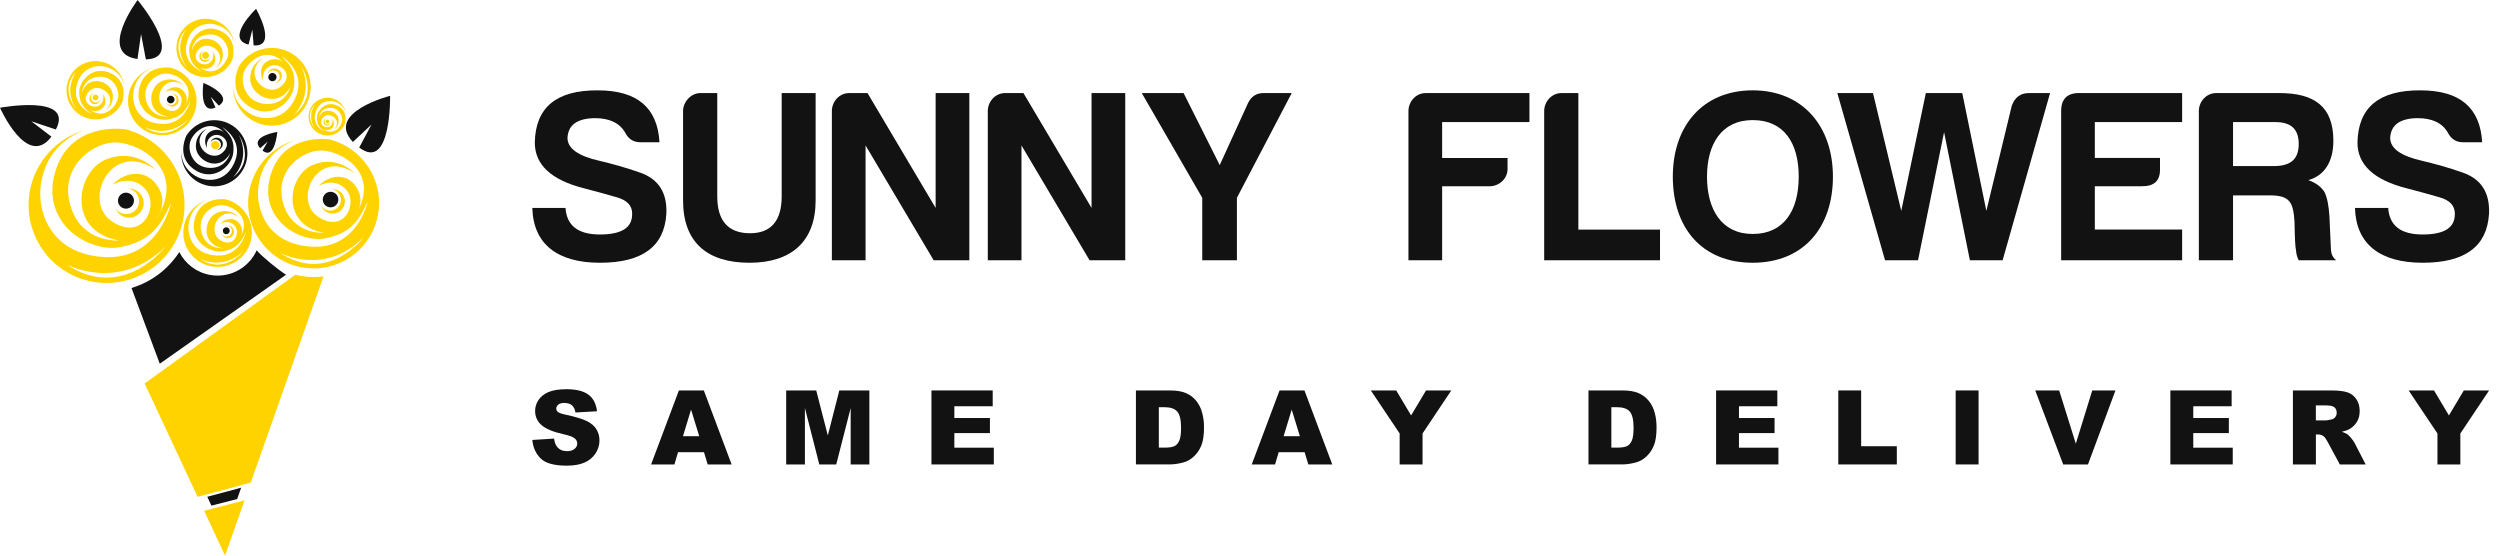 <svg width="135" height="30" viewBox="0 0 135 30" fill="none" xmlns="http://www.w3.org/2000/svg">
<g clip-path="url(#clip0_1_4214)">
<path d="M34.138 11.546C34.138 11.108 33.872 10.816 33.314 10.656C32.783 10.496 32.172 10.337 31.522 10.164C29.755 9.713 28.879 8.889 28.879 7.694C28.918 5.795 30.048 4.866 32.279 4.879C34.403 4.879 35.506 5.809 35.612 7.681H34.575C34.191 7.681 33.925 7.495 33.752 7.15C33.446 6.632 32.902 6.38 32.118 6.38C31.162 6.394 30.683 6.751 30.644 7.442C30.644 8.014 31.214 8.425 32.397 8.69C33.074 8.85 33.791 9.049 34.548 9.315C35.558 9.66 36.036 10.404 35.983 11.546C35.877 13.312 34.681 14.189 32.397 14.189C30.113 14.189 28.798 13.193 28.745 11.227H30.537C30.603 12.184 31.214 12.662 32.396 12.662C33.577 12.662 34.149 12.291 34.135 11.547L34.138 11.546Z" fill="#121212"/>
<path d="M37.816 5.026H38.732V10.603C38.732 11.917 39.316 12.582 40.471 12.595C41.627 12.608 42.211 11.931 42.211 10.603V5.026H44.044V10.816C44.044 13.034 42.742 14.189 40.471 14.189C38.201 14.189 36.885 13.1 36.885 10.816V5.996C36.885 5.504 37.311 5.026 37.815 5.026H37.816Z" fill="#121212"/>
<path d="M45.851 5.026H46.846L50.524 11.228V5.026H52.344V14.056H50.419L46.741 7.854V14.056H44.921V5.996C44.921 5.478 45.333 5.026 45.851 5.026Z" fill="#121212"/>
<path d="M54.27 5.026H55.266L58.944 11.228V5.026H60.763V14.056H58.838L55.16 7.854V14.056H53.341V5.996C53.341 5.478 53.753 5.026 54.27 5.026Z" fill="#121212"/>
<path d="M64.921 14.055V10.682L61.655 5.024H63.913L65.865 8.915L67.392 5.569C67.564 5.21 67.843 5.024 68.241 5.024H69.754L66.793 10.682V14.055H64.921Z" fill="#121212"/>
<path d="M80.438 10.058H77.875V14.056H76.056V5.996C76.056 5.478 76.468 5.026 76.985 5.026H82.59V6.593H77.875V8.532H81.408V9.129C81.408 9.647 80.957 10.058 80.438 10.058Z" fill="#121212"/>
<path d="M84.315 5.026H85.231V12.397H89.641V14.056H83.386V5.996C83.386 5.478 83.798 5.026 84.315 5.026Z" fill="#121212"/>
<path d="M90.332 9.54C90.332 6.777 91.966 4.878 94.648 4.878C97.33 4.878 98.978 6.803 98.978 9.54C98.978 12.276 97.398 14.188 94.648 14.188C91.898 14.188 90.332 12.302 90.332 9.54ZM92.178 9.54C92.178 11.306 92.961 12.634 94.648 12.634C96.334 12.634 97.131 11.359 97.131 9.54C97.131 7.72 96.334 6.485 94.648 6.485C92.961 6.485 92.178 7.787 92.178 9.54Z" fill="#121212"/>
<path d="M110.704 5.026L108.141 14.056H106.374L104.98 7.138L103.573 14.056H101.793L99.216 5.026H101.141L102.668 11.387L103.995 5.026H105.961L107.263 11.387L108.631 5.73C108.791 5.265 109.096 5.026 109.56 5.026H110.702H110.704Z" fill="#121212"/>
<path d="M111.302 5.994C111.302 5.37 111.608 5.038 112.231 5.024H117.835V6.592H113.121V8.53H116.64V9.128C116.654 9.752 116.334 10.057 115.684 10.057H113.121V12.394H117.835V14.053H111.302V5.993V5.994Z" fill="#121212"/>
<path d="M124.648 9.727C125.033 9.859 125.326 10.072 125.511 10.351C125.671 10.656 125.751 11.108 125.79 11.692L125.87 13.459C125.884 13.738 125.989 13.937 126.163 14.056H124.131C124.039 13.883 123.998 13.697 123.984 13.512C123.945 13.379 123.918 12.861 123.904 11.985C123.838 10.896 123.639 10.55 122.55 10.55H120.584V14.056H118.738V5.996C118.738 5.478 119.149 5.026 119.667 5.026H123.093C124.965 5.026 126.002 5.742 126.002 7.602C126.002 8.744 125.51 9.488 124.647 9.727H124.648ZM122.868 6.592H120.584V8.969H122.762C123.639 8.969 124.131 8.651 124.131 7.774C124.131 6.951 123.693 6.593 122.869 6.593L122.868 6.592Z" fill="#121212"/>
<path d="M132.562 11.546C132.562 11.108 132.297 10.816 131.739 10.656C131.208 10.496 130.597 10.338 129.946 10.164C128.18 9.713 127.303 8.889 127.303 7.694C127.343 5.795 128.472 4.866 130.704 4.879C132.828 4.879 133.931 5.809 134.036 7.681H133C132.615 7.681 132.35 7.495 132.176 7.15C131.871 6.632 131.327 6.38 130.542 6.38C129.586 6.394 129.108 6.752 129.069 7.443C129.069 8.014 129.64 8.425 130.822 8.69C131.499 8.85 132.216 9.049 132.973 9.315C133.982 9.66 134.46 10.404 134.407 11.546C134.302 13.312 133.106 14.189 130.822 14.189C128.538 14.189 127.222 13.193 127.169 11.228H128.962C129.028 12.184 129.639 12.662 130.82 12.662C132.001 12.662 132.573 12.291 132.56 11.547L132.562 11.546Z" fill="#121212"/>
<path d="M28.746 23.757L29.92 23.684C29.946 23.875 29.997 24.02 30.076 24.12C30.203 24.282 30.385 24.363 30.621 24.363C30.797 24.363 30.932 24.321 31.029 24.238C31.125 24.156 31.172 24.059 31.172 23.951C31.172 23.843 31.126 23.755 31.035 23.673C30.945 23.592 30.733 23.515 30.403 23.442C29.861 23.32 29.475 23.159 29.244 22.957C29.011 22.755 28.896 22.497 28.896 22.186C28.896 21.98 28.956 21.786 29.075 21.605C29.194 21.423 29.373 21.278 29.611 21.174C29.85 21.07 30.178 21.017 30.594 21.017C31.104 21.017 31.493 21.112 31.761 21.301C32.03 21.491 32.188 21.793 32.24 22.208L31.076 22.275C31.045 22.095 30.98 21.965 30.881 21.882C30.782 21.8 30.645 21.759 30.47 21.759C30.327 21.759 30.218 21.789 30.147 21.85C30.075 21.911 30.038 21.985 30.038 22.072C30.038 22.136 30.068 22.193 30.128 22.244C30.186 22.297 30.324 22.346 30.542 22.392C31.081 22.508 31.469 22.626 31.702 22.744C31.935 22.862 32.105 23.011 32.211 23.187C32.317 23.363 32.371 23.561 32.371 23.778C32.371 24.034 32.3 24.269 32.158 24.486C32.016 24.703 31.818 24.867 31.565 24.978C31.312 25.089 30.991 25.146 30.603 25.146C29.923 25.146 29.453 25.015 29.192 24.753C28.93 24.492 28.782 24.16 28.747 23.756L28.746 23.757Z" fill="#121212"/>
<path d="M38.015 24.42H36.614L36.419 25.08H35.159L36.66 21.084H38.007L39.508 25.08H38.215L38.015 24.42ZM37.759 23.555L37.317 22.119L36.881 23.555H37.759Z" fill="#121212"/>
<path d="M42.453 21.084H44.076L44.702 23.515L45.323 21.084H46.946V25.08H45.936V22.033L45.157 25.08H44.242L43.465 22.033V25.08H42.454V21.084H42.453Z" fill="#121212"/>
<path d="M50.298 21.084H53.606V21.938H51.535V22.573H53.456V23.387H51.535V24.175H53.666V25.08H50.298V21.084Z" fill="#121212"/>
<path d="M61.341 21.084H63.176C63.537 21.084 63.829 21.133 64.052 21.232C64.276 21.331 64.459 21.471 64.604 21.655C64.749 21.839 64.854 22.052 64.919 22.296C64.984 22.54 65.017 22.797 65.017 23.069C65.017 23.496 64.968 23.828 64.87 24.062C64.773 24.297 64.639 24.494 64.465 24.653C64.292 24.811 64.108 24.917 63.91 24.97C63.639 25.043 63.394 25.078 63.174 25.078H61.34V21.083L61.341 21.084ZM62.577 21.989V24.172H62.879C63.136 24.172 63.321 24.143 63.429 24.087C63.537 24.03 63.623 23.929 63.685 23.787C63.747 23.645 63.777 23.413 63.777 23.094C63.777 22.671 63.708 22.381 63.57 22.224C63.432 22.067 63.203 21.989 62.883 21.989H62.576H62.577Z" fill="#121212"/>
<path d="M70.449 24.42H69.049L68.853 25.08H67.594L69.095 21.084H70.441L71.942 25.08H70.65L70.449 24.42ZM70.193 23.555L69.752 22.119L69.316 23.555H70.193Z" fill="#121212"/>
<path d="M74.024 21.084H75.395L76.2 22.433L77.006 21.084H78.37L76.818 23.407V25.08H75.581V23.407L74.024 21.084Z" fill="#121212"/>
<path d="M85.779 21.084H87.613C87.975 21.084 88.266 21.133 88.49 21.232C88.713 21.331 88.896 21.471 89.041 21.655C89.186 21.839 89.292 22.052 89.357 22.296C89.422 22.54 89.454 22.797 89.454 23.069C89.454 23.496 89.406 23.828 89.308 24.062C89.21 24.298 89.076 24.494 88.903 24.653C88.73 24.811 88.545 24.917 88.347 24.97C88.076 25.043 87.831 25.078 87.612 25.078H85.778V21.083L85.779 21.084ZM87.013 21.989V24.172H87.315C87.573 24.172 87.757 24.143 87.865 24.087C87.974 24.03 88.059 23.929 88.121 23.787C88.183 23.645 88.213 23.413 88.213 23.094C88.213 22.671 88.144 22.381 88.006 22.224C87.868 22.067 87.639 21.989 87.319 21.989H87.012H87.013Z" fill="#121212"/>
<path d="M92.668 21.084H95.976V21.938H93.904V22.573H95.826V23.387H93.904V24.175H96.035V25.08H92.668V21.084Z" fill="#121212"/>
<path d="M99.268 21.084H100.502V24.096H102.428V25.08H99.268V21.084Z" fill="#121212"/>
<path d="M105.606 21.084H106.843V25.08H105.606V21.084Z" fill="#121212"/>
<path d="M109.904 21.084H111.195L112.094 23.959L112.982 21.084H114.235L112.751 25.08H111.413L109.904 21.084Z" fill="#121212"/>
<path d="M117.2 21.084H120.508V21.938H118.437V22.573H120.358V23.387H118.437V24.175H120.568V25.08H117.2V21.084Z" fill="#121212"/>
<path d="M123.817 25.08V21.084H125.875C126.257 21.084 126.548 21.117 126.75 21.182C126.952 21.247 127.114 21.369 127.237 21.547C127.361 21.724 127.423 21.939 127.423 22.194C127.423 22.416 127.376 22.607 127.281 22.767C127.186 22.928 127.056 23.058 126.891 23.159C126.785 23.222 126.64 23.275 126.457 23.317C126.603 23.366 126.712 23.415 126.778 23.465C126.823 23.497 126.889 23.568 126.976 23.675C127.063 23.782 127.12 23.864 127.149 23.923L127.747 25.081H126.351L125.692 23.86C125.608 23.702 125.533 23.6 125.468 23.553C125.379 23.491 125.278 23.461 125.166 23.461H125.058V25.082H123.818L123.817 25.08ZM125.058 22.703H125.578C125.635 22.703 125.743 22.686 125.904 22.649C125.986 22.633 126.053 22.591 126.105 22.523C126.156 22.456 126.182 22.378 126.182 22.292C126.182 22.163 126.141 22.064 126.059 21.995C125.976 21.926 125.823 21.892 125.598 21.892H125.056V22.703H125.058Z" fill="#121212"/>
<path d="M130.066 21.084H131.437L132.241 22.433L133.047 21.084H134.412L132.859 23.407V25.08H131.622V23.407L130.066 21.084Z" fill="#121212"/>
<path d="M4.638 6.356C5.426 6.637 6.289 6.251 6.613 5.492C6.688 5.225 6.838 4.397 6.024 3.976C5.046 3.469 4.265 4.351 4.278 5C4.29 5.649 4.585 5.885 4.978 6.16C4.978 6.16 3.897 5.735 4.131 4.664C4.366 3.594 5.269 3.46 5.799 3.636C6.181 3.762 6.597 4.045 6.728 4.679C6.656 4.106 6.272 3.594 5.692 3.388C4.872 3.097 3.971 3.526 3.68 4.346C3.389 5.166 3.818 6.066 4.638 6.358V6.356ZM4.71 5.812C4.75 5.848 4.791 5.881 4.83 5.911C4.947 5.984 5.139 6.054 5.376 5.946C5.772 5.764 5.754 5.328 5.547 5.059C5.547 5.059 5.711 5.477 5.342 5.701C4.974 5.924 4.306 5.477 4.813 4.928C5.321 4.38 6.461 5.191 5.7 5.968C5.7 5.968 6.217 5.641 6.07 5.006C5.922 4.369 4.779 3.992 4.417 4.991C4.417 4.991 4.482 4.255 5.257 4.152C6.032 4.049 6.426 4.727 6.388 5.203C6.352 5.659 5.686 6.551 4.83 5.912C4.753 5.863 4.71 5.813 4.71 5.813V5.812ZM4.138 5.908C4.138 5.908 3.165 4.872 4.119 3.869C4.119 3.869 3.373 4.813 4.138 5.908Z" fill="#FFD300"/>
<path d="M5.025 5.606C5.178 5.66 5.348 5.58 5.402 5.427C5.41 5.404 5.415 5.38 5.418 5.355C5.418 5.358 5.417 5.361 5.415 5.363C5.368 5.499 5.219 5.569 5.084 5.522C4.948 5.474 4.878 5.325 4.925 5.19C4.949 5.119 5.002 5.067 5.066 5.04C4.967 5.06 4.882 5.129 4.847 5.231C4.792 5.384 4.872 5.553 5.025 5.607V5.606Z" fill="#FFD300"/>
<path d="M9.903 11.781C10.281 9.576 8.872 7.479 6.726 6.971C5.989 6.898 3.74 6.878 3.003 9.212C2.116 12.02 4.793 13.673 6.496 13.344C8.2 13.016 8.686 12.131 9.231 10.972C9.231 10.972 8.601 14.013 5.676 13.883C2.75 13.752 1.986 11.437 2.208 9.958C2.368 8.895 2.922 7.669 4.531 7.038C3.056 7.486 1.882 8.732 1.604 10.357C1.211 12.649 2.75 14.827 5.044 15.22C7.336 15.613 9.514 14.074 9.907 11.781H9.903ZM8.436 11.839C8.514 11.716 8.582 11.594 8.643 11.476C8.784 11.137 8.881 10.598 8.486 10.021C7.827 9.06 6.687 9.307 6.07 9.976C6.07 9.976 7.096 9.353 7.855 10.223C8.612 11.092 7.738 13.055 6.064 11.969C4.388 10.881 6.005 7.506 8.396 9.158C8.396 9.158 7.303 7.944 5.695 8.623C4.087 9.301 3.613 12.485 6.41 12.983C6.41 12.983 4.442 13.148 3.817 11.155C3.193 9.162 4.797 7.814 6.07 7.697C7.287 7.586 9.941 8.933 8.646 11.477C8.552 11.703 8.438 11.84 8.438 11.84L8.436 11.839ZM8.949 13.3C8.949 13.3 6.662 16.334 3.589 14.279C3.589 14.279 6.417 15.815 8.949 13.3Z" fill="#FFD300"/>
<path d="M7.75 11.101C7.823 10.671 7.536 10.263 7.107 10.19C7.04 10.179 6.975 10.177 6.912 10.181C6.92 10.181 6.927 10.182 6.935 10.183C7.313 10.248 7.566 10.607 7.501 10.985C7.436 11.363 7.077 11.617 6.699 11.552C6.503 11.518 6.339 11.404 6.237 11.249C6.333 11.5 6.555 11.694 6.838 11.743C7.268 11.816 7.676 11.529 7.749 11.099L7.75 11.101Z" fill="#FFD300"/>
<path d="M20.419 11.557C20.736 9.708 19.555 7.948 17.753 7.521C17.136 7.46 15.248 7.443 14.629 9.402C13.884 11.758 16.13 13.145 17.56 12.87C18.989 12.595 19.398 11.852 19.855 10.88C19.855 10.88 19.326 13.432 16.872 13.322C14.417 13.212 13.775 11.268 13.96 10.029C14.094 9.136 14.559 8.108 15.91 7.577C14.671 7.953 13.687 8.999 13.452 10.362C13.122 12.286 14.414 14.113 16.338 14.443C18.261 14.773 20.089 13.481 20.418 11.557H20.419ZM19.188 11.606C19.253 11.502 19.311 11.401 19.361 11.301C19.479 11.017 19.561 10.564 19.229 10.08C18.676 9.274 17.72 9.48 17.202 10.044C17.202 10.044 18.064 9.521 18.699 10.251C19.334 10.981 18.601 12.629 17.195 11.716C15.789 10.804 17.146 7.971 19.153 9.357C19.153 9.357 18.234 8.338 16.885 8.909C15.536 9.479 15.137 12.15 17.485 12.568C17.485 12.568 15.834 12.704 15.309 11.033C14.785 9.36 16.13 8.228 17.199 8.132C18.221 8.039 20.448 9.169 19.361 11.304C19.283 11.493 19.188 11.608 19.188 11.608V11.606ZM19.619 12.832C19.619 12.832 17.699 15.377 15.121 13.653C15.121 13.653 17.495 14.941 19.619 12.832Z" fill="#FFD300"/>
<path d="M18.614 10.987C18.676 10.626 18.433 10.285 18.073 10.223C18.017 10.213 17.963 10.21 17.909 10.214C17.916 10.214 17.923 10.216 17.928 10.217C18.245 10.271 18.458 10.572 18.404 10.889C18.349 11.206 18.049 11.419 17.732 11.365C17.566 11.336 17.43 11.241 17.344 11.111C17.425 11.321 17.611 11.484 17.85 11.524C18.21 11.587 18.551 11.344 18.614 10.984V10.987Z" fill="#FFD300"/>
<path d="M15.672 2.838C14.692 2.311 13.478 2.646 12.899 3.579C12.749 3.915 12.383 4.974 13.37 5.691C14.555 6.554 15.759 5.55 15.873 4.694C15.987 3.838 15.647 3.468 15.185 3.028C15.185 3.028 16.522 3.805 15.998 5.167C15.473 6.528 14.26 6.523 13.596 6.186C13.119 5.942 12.627 5.487 12.582 4.628C12.561 5.396 12.964 6.146 13.688 6.535C14.708 7.082 15.98 6.699 16.527 5.679C17.075 4.659 16.691 3.387 15.671 2.839L15.672 2.838ZM15.468 3.54C15.422 3.483 15.376 3.431 15.33 3.385C15.192 3.265 14.953 3.135 14.617 3.23C14.059 3.389 13.995 3.967 14.215 4.364C14.215 4.364 14.082 3.781 14.613 3.56C15.144 3.339 15.933 4.063 15.155 4.682C14.377 5.301 13.039 4.005 14.196 3.136C14.196 3.136 13.45 3.461 13.516 4.328C13.582 5.195 15.011 5.921 15.687 4.679C15.687 4.679 15.454 5.634 14.414 5.615C13.374 5.596 12.99 4.625 13.136 4.006C13.276 3.414 14.331 2.373 15.328 3.387C15.421 3.467 15.467 3.541 15.467 3.541L15.468 3.54ZM16.239 3.528C16.239 3.528 17.31 5.087 15.854 6.214C15.854 6.214 17.026 5.121 16.239 3.528Z" fill="#FFD300"/>
<path d="M15.011 3.746C14.82 3.643 14.582 3.715 14.48 3.906C14.464 3.935 14.453 3.965 14.445 3.996C14.447 3.992 14.448 3.99 14.451 3.986C14.541 3.818 14.75 3.754 14.918 3.845C15.086 3.935 15.15 4.144 15.059 4.312C15.011 4.4 14.933 4.458 14.844 4.483C14.976 4.476 15.104 4.403 15.171 4.277C15.274 4.086 15.203 3.847 15.011 3.746Z" fill="#FFD300"/>
<path d="M12.419 6.703C11.584 6.254 10.551 6.539 10.058 7.334C9.93 7.62 9.619 8.522 10.459 9.133C11.47 9.867 12.494 9.014 12.591 8.284C12.689 7.555 12.399 7.239 12.005 6.865C12.005 6.865 13.144 7.528 12.697 8.686C12.252 9.846 11.216 9.842 10.652 9.553C10.245 9.346 9.827 8.958 9.789 8.226C9.771 8.88 10.114 9.519 10.73 9.85C11.6 10.316 12.682 9.989 13.148 9.121C13.614 8.251 13.288 7.169 12.419 6.703ZM12.245 7.3C12.205 7.253 12.166 7.208 12.127 7.169C12.009 7.067 11.806 6.955 11.52 7.036C11.044 7.172 10.99 7.663 11.177 8.002C11.177 8.002 11.065 7.505 11.516 7.318C11.967 7.131 12.64 7.746 11.976 8.273C11.314 8.801 10.173 7.696 11.16 6.956C11.16 6.956 10.524 7.233 10.581 7.971C10.638 8.709 11.855 9.328 12.432 8.27C12.432 8.27 12.232 9.083 11.347 9.067C10.461 9.051 10.134 8.224 10.259 7.696C10.378 7.192 11.276 6.305 12.126 7.168C12.204 7.235 12.243 7.299 12.243 7.299L12.245 7.3ZM12.902 7.291C12.902 7.291 13.815 8.618 12.574 9.579C12.574 9.579 13.572 8.648 12.902 7.291Z" fill="#121212"/>
<path d="M11.856 7.476C11.694 7.389 11.49 7.45 11.403 7.613C11.39 7.637 11.38 7.665 11.374 7.69C11.375 7.688 11.377 7.685 11.378 7.681C11.455 7.537 11.633 7.484 11.776 7.56C11.92 7.637 11.973 7.815 11.897 7.958C11.856 8.033 11.79 8.083 11.714 8.103C11.828 8.098 11.936 8.036 11.993 7.927C12.079 7.765 12.019 7.562 11.856 7.475V7.476Z" fill="#121212"/>
<path d="M10.587 5.766C10.754 4.797 10.134 3.874 9.19 3.651C8.866 3.618 7.878 3.61 7.554 4.636C7.164 5.87 8.341 6.597 9.09 6.452C9.839 6.308 10.053 5.919 10.293 5.409C10.293 5.409 10.017 6.746 8.73 6.69C7.443 6.631 7.107 5.614 7.204 4.964C7.275 4.496 7.519 3.957 8.226 3.679C7.577 3.877 7.061 4.425 6.939 5.138C6.765 6.146 7.443 7.104 8.451 7.276C9.458 7.45 10.416 6.772 10.588 5.764L10.587 5.766ZM9.942 5.791C9.976 5.737 10.007 5.684 10.033 5.632C10.095 5.483 10.137 5.245 9.964 4.992C9.674 4.569 9.173 4.678 8.902 4.973C8.902 4.973 9.353 4.7 9.686 5.082C10.019 5.464 9.635 6.327 8.899 5.85C8.163 5.373 8.873 3.888 9.925 4.614C9.925 4.614 9.444 4.08 8.736 4.378C8.029 4.676 7.821 6.077 9.051 6.295C9.051 6.295 8.185 6.367 7.911 5.491C7.636 4.614 8.342 4.021 8.902 3.971C9.437 3.922 10.603 4.514 10.034 5.633C9.994 5.732 9.943 5.793 9.943 5.793L9.942 5.791ZM10.168 6.434C10.168 6.434 9.163 7.768 7.811 6.864C7.811 6.864 9.055 7.539 10.168 6.434Z" fill="#FFD300"/>
<path d="M9.641 5.468C9.674 5.279 9.546 5.1 9.358 5.068C9.33 5.062 9.3 5.061 9.273 5.064C9.275 5.064 9.279 5.064 9.283 5.065C9.45 5.094 9.561 5.251 9.533 5.417C9.504 5.584 9.347 5.695 9.181 5.667C9.094 5.652 9.022 5.602 8.977 5.534C9.019 5.644 9.117 5.729 9.241 5.751C9.43 5.783 9.609 5.656 9.641 5.468Z" fill="#FFD300"/>
<path d="M10.575 4.072C11.363 4.353 12.226 3.967 12.55 3.208C12.624 2.941 12.775 2.113 11.96 1.692C10.982 1.185 10.202 2.067 10.214 2.716C10.226 3.365 10.522 3.601 10.915 3.876C10.915 3.876 9.834 3.45 10.068 2.38C10.302 1.31 11.206 1.176 11.736 1.352C12.118 1.478 12.534 1.761 12.665 2.395C12.593 1.822 12.208 1.31 11.629 1.104C10.809 0.813 9.908 1.242 9.617 2.062C9.325 2.881 9.755 3.782 10.575 4.074V4.072ZM10.646 3.529C10.687 3.566 10.728 3.598 10.767 3.628C10.883 3.701 11.076 3.772 11.313 3.663C11.708 3.482 11.691 3.045 11.484 2.776C11.484 2.776 11.648 3.194 11.279 3.418C10.911 3.641 10.243 3.194 10.749 2.646C11.257 2.097 12.398 2.909 11.637 3.685C11.637 3.685 12.154 3.358 12.007 2.723C11.859 2.086 10.715 1.71 10.354 2.708C10.354 2.708 10.419 1.972 11.194 1.87C11.969 1.767 12.363 2.444 12.325 2.921C12.288 3.376 11.623 4.269 10.767 3.629C10.69 3.58 10.646 3.53 10.646 3.53V3.529ZM10.075 3.625C10.075 3.625 9.102 2.589 10.056 1.586C10.056 1.586 9.309 2.531 10.075 3.625Z" fill="#FFD300"/>
<path d="M10.962 3.323C11.115 3.377 11.284 3.297 11.339 3.144C11.347 3.121 11.352 3.097 11.355 3.072C11.355 3.075 11.354 3.078 11.352 3.081C11.305 3.216 11.156 3.287 11.02 3.239C10.885 3.192 10.814 3.043 10.862 2.907C10.886 2.837 10.939 2.784 11.003 2.757C10.904 2.777 10.818 2.846 10.783 2.948C10.729 3.101 10.809 3.27 10.962 3.324V3.323Z" fill="#FFD300"/>
<path d="M17.346 7.256C17.855 7.437 18.413 7.188 18.622 6.698C18.669 6.526 18.767 5.991 18.241 5.718C17.608 5.392 17.105 5.961 17.113 6.381C17.121 6.801 17.312 6.952 17.565 7.13C17.565 7.13 16.866 6.855 17.018 6.163C17.169 5.47 17.752 5.384 18.096 5.497C18.343 5.579 18.612 5.762 18.696 6.171C18.65 5.801 18.402 5.47 18.026 5.336C17.496 5.148 16.913 5.426 16.725 5.955C16.537 6.485 16.815 7.068 17.344 7.256H17.346ZM17.392 6.904C17.417 6.927 17.445 6.948 17.47 6.967C17.545 7.015 17.669 7.061 17.824 6.99C18.08 6.872 18.068 6.591 17.934 6.417C17.934 6.417 18.039 6.687 17.801 6.832C17.562 6.977 17.13 6.687 17.459 6.333C17.787 5.978 18.524 6.503 18.032 7.005C18.032 7.005 18.367 6.795 18.271 6.383C18.175 5.973 17.436 5.728 17.203 6.374C17.203 6.374 17.245 5.898 17.747 5.832C18.248 5.766 18.503 6.203 18.477 6.511C18.452 6.805 18.023 7.382 17.47 6.969C17.42 6.937 17.392 6.905 17.392 6.905V6.904ZM17.023 6.966C17.023 6.966 16.395 6.297 17.011 5.649C17.011 5.649 16.529 6.26 17.023 6.966Z" fill="#FFD300"/>
<path d="M17.596 6.771C17.695 6.806 17.805 6.754 17.84 6.654C17.846 6.639 17.848 6.623 17.851 6.608C17.851 6.609 17.851 6.612 17.85 6.614C17.819 6.7 17.722 6.746 17.636 6.715C17.549 6.684 17.503 6.588 17.534 6.501C17.55 6.455 17.584 6.421 17.625 6.404C17.561 6.416 17.506 6.462 17.483 6.527C17.447 6.626 17.499 6.735 17.599 6.771H17.596Z" fill="#FFD300"/>
<path d="M13.573 12.877C13.739 11.908 13.12 10.985 12.176 10.762C11.852 10.729 10.863 10.721 10.54 11.747C10.149 12.981 11.327 13.708 12.076 13.563C12.825 13.418 13.039 13.03 13.279 12.52C13.279 12.52 13.002 13.857 11.715 13.8C10.428 13.742 10.092 12.725 10.19 12.075C10.261 11.607 10.504 11.068 11.211 10.79C10.563 10.988 10.046 11.535 9.925 12.249C9.751 13.257 10.428 14.215 11.436 14.387C12.444 14.56 13.402 13.883 13.574 12.875L13.573 12.877ZM12.928 12.902C12.962 12.848 12.993 12.795 13.019 12.742C13.081 12.593 13.123 12.356 12.95 12.103C12.66 11.68 12.158 11.789 11.887 12.084C11.887 12.084 12.339 11.81 12.672 12.192C13.005 12.574 12.62 13.437 11.885 12.96C11.149 12.484 11.859 10.999 12.91 11.725C12.91 11.725 12.429 11.191 11.722 11.489C11.015 11.787 10.806 13.188 12.037 13.406C12.037 13.406 11.171 13.478 10.897 12.601C10.622 11.725 11.328 11.132 11.887 11.082C12.423 11.033 13.589 11.625 13.02 12.744C12.979 12.843 12.929 12.904 12.929 12.904L12.928 12.902ZM13.154 13.544C13.154 13.544 12.149 14.879 10.797 13.975C10.797 13.975 12.041 14.65 13.154 13.544Z" fill="#FFD300"/>
<path d="M12.627 12.577C12.66 12.389 12.532 12.21 12.344 12.178C12.316 12.172 12.286 12.171 12.259 12.173C12.261 12.173 12.265 12.173 12.27 12.175C12.436 12.203 12.547 12.36 12.519 12.527C12.49 12.694 12.333 12.805 12.167 12.776C12.08 12.761 12.008 12.711 11.963 12.643C12.005 12.753 12.103 12.839 12.227 12.86C12.416 12.893 12.595 12.765 12.627 12.577Z" fill="#FFD300"/>
<path d="M1.691 6.55L3.017 6.994C4.029 5.065 -6.86646e-05 5.818 -6.86646e-05 5.818C-6.86646e-05 5.818 1.463 9.132 2.776 7.379L1.691 6.551V6.55Z" fill="#121212"/>
<path d="M7.616 1.833L7.876 3.207C10.055 3.148 7.431 0 7.431 0C7.431 0 5.253 2.894 7.424 3.185L7.617 1.834L7.616 1.833Z" fill="#121212"/>
<path d="M20.059 6.727L19.398 7.967C21.14 9.291 21.066 5.175 21.066 5.175C21.066 5.175 17.541 6.072 19.057 7.665L20.058 6.727H20.059Z" fill="#121212"/>
<path d="M13.627 1.601L13.696 2.451C15.021 2.555 13.827 0.477 13.827 0.477C13.827 0.477 12.125 2.093 13.422 2.407L13.626 1.6L13.627 1.601Z" fill="#121212"/>
<path d="M14.453 7.649L14.178 8.13C14.849 8.673 14.975 7.122 14.975 7.122C14.975 7.122 13.468 7.36 14.047 8.006L14.453 7.649Z" fill="#121212"/>
<path d="M11.383 5.233L11.817 5.705C12.65 5.155 10.984 4.475 10.984 4.475C10.984 4.475 10.721 6.218 11.636 5.806L11.383 5.235V5.233Z" fill="#121212"/>
<path d="M15.448 14.835C15.071 14.607 14.149 13.863 13.861 13.517C13.494 14.333 12.68 14.882 11.751 14.882C11.619 14.882 11.486 14.871 11.356 14.848C10.607 14.719 10.003 14.242 9.682 13.611C9.083 14.539 8.169 15.231 7.101 15.551L8.628 19.641L15.448 14.835Z" fill="#121212"/>
<path d="M12.154 30L13.206 27.018L11.023 27.581L12.154 30Z" fill="#FFD300"/>
<path d="M17.472 14.925C17.297 14.948 17.119 14.96 16.939 14.96C16.713 14.96 16.484 14.941 16.258 14.902C16.154 14.884 16.049 14.861 15.948 14.835L7.81 20.707L10.67 26.829L13.542 26.059L17.469 14.925H17.472Z" fill="#FFD300"/>
<path d="M11.193 26.826L11.416 27.304L12.807 26.947L13.023 26.335L11.193 26.826Z" fill="#121212"/>
<path d="M6.802 11.267C7.041 11.267 7.234 11.074 7.234 10.835C7.234 10.596 7.041 10.403 6.802 10.403C6.563 10.403 6.37 10.596 6.37 10.835C6.37 11.074 6.563 11.267 6.802 11.267Z" fill="#121212"/>
<path d="M12.218 12.648C12.321 12.648 12.405 12.564 12.405 12.461C12.405 12.357 12.321 12.274 12.218 12.274C12.115 12.274 12.031 12.357 12.031 12.461C12.031 12.564 12.115 12.648 12.218 12.648Z" fill="#121212"/>
<path d="M11.623 8.062C11.746 8.062 11.845 7.962 11.845 7.84C11.845 7.717 11.746 7.617 11.623 7.617C11.501 7.617 11.401 7.717 11.401 7.84C11.401 7.962 11.501 8.062 11.623 8.062Z" fill="#FFD300"/>
<path d="M17.85 11.197C18.081 11.197 18.27 11.009 18.27 10.777C18.27 10.545 18.081 10.357 17.85 10.357C17.618 10.357 17.43 10.545 17.43 10.777C17.43 11.009 17.618 11.197 17.85 11.197Z" fill="#121212"/>
<path d="M14.711 4.387C14.833 4.387 14.933 4.287 14.933 4.164C14.933 4.042 14.833 3.942 14.711 3.942C14.588 3.942 14.489 4.042 14.489 4.164C14.489 4.287 14.588 4.387 14.711 4.387Z" fill="#121212"/>
<path d="M17.683 6.665C17.738 6.665 17.782 6.621 17.782 6.566C17.782 6.512 17.738 6.467 17.683 6.467C17.628 6.467 17.584 6.512 17.584 6.566C17.584 6.621 17.628 6.665 17.683 6.665Z" fill="#FFD300"/>
<path d="M9.219 5.581C9.332 5.581 9.423 5.49 9.423 5.377C9.423 5.264 9.332 5.172 9.219 5.172C9.106 5.172 9.014 5.264 9.014 5.377C9.014 5.49 9.106 5.581 9.219 5.581Z" fill="#121212"/>
<path d="M5.159 5.423C5.245 5.423 5.314 5.353 5.314 5.267C5.314 5.181 5.245 5.111 5.159 5.111C5.073 5.111 5.003 5.181 5.003 5.267C5.003 5.353 5.073 5.423 5.159 5.423Z" fill="#FFD300"/>
<path d="M11.096 3.178C11.2 3.178 11.285 3.094 11.285 2.99C11.285 2.886 11.2 2.802 11.096 2.802C10.992 2.802 10.908 2.886 10.908 2.99C10.908 3.094 10.992 3.178 11.096 3.178Z" fill="#FFD300"/>
</g>
<defs>
<clipPath id="clip0_1_4214">
<rect width="134.413" height="30" fill="white"/>
</clipPath>
</defs>
</svg>
